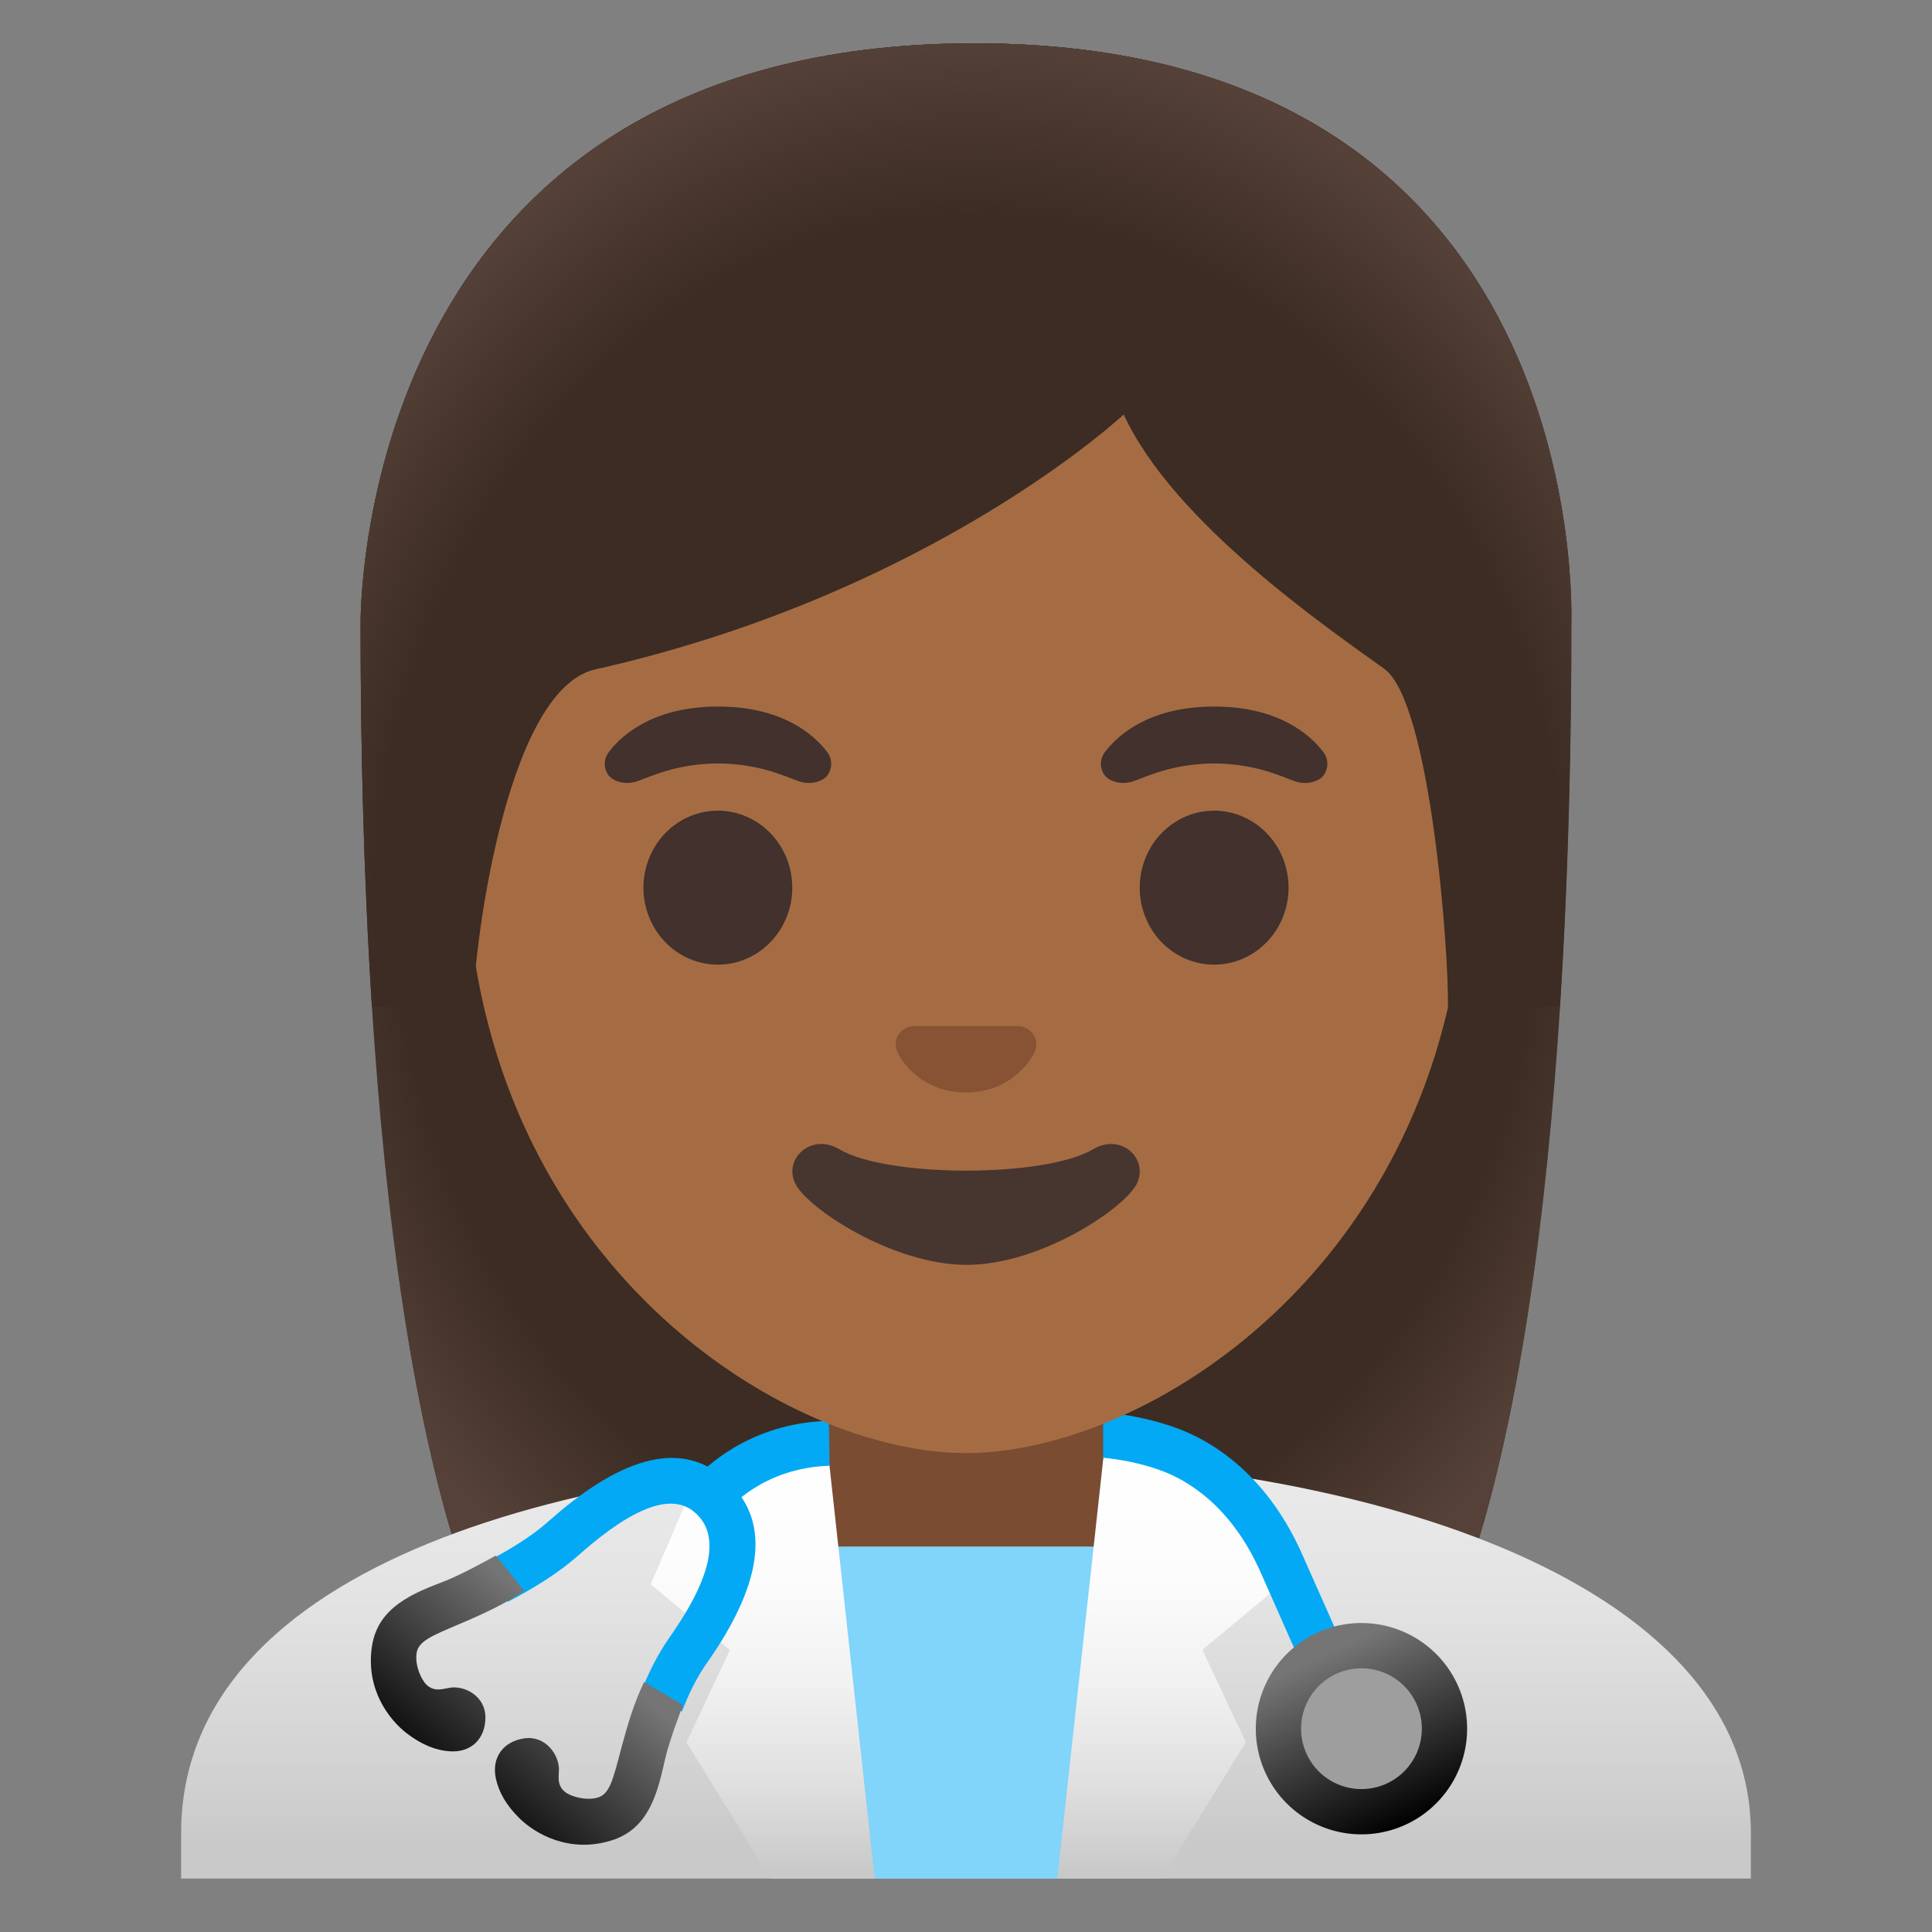 <svg viewBox="0 0 128 128" xmlns="http://www.w3.org/2000/svg">
  <rect x="0" y="0" width="128" height="128" fill="#808080" stroke="none"/>
  <defs>
    <linearGradient id="SVGID_1_" gradientTransform="matrix(1 0 0 -1 0 0)" gradientUnits="userSpaceOnUse" x1="50.531" x2="50.531" y1="-124.053" y2="-96.503">
      <stop offset="0" stop-color="#C9C9C9"/>
      <stop offset="0.208" stop-color="#DFDFDF"/>
      <stop offset="0.45" stop-color="#F1F1F1"/>
      <stop offset="0.706" stop-color="#FCFCFC"/>
      <stop offset="1" stop-color="#FFFFFF"/>
    </linearGradient>
    <linearGradient id="SVGID_2_" gradientTransform="matrix(1 0 0 -1 0 0)" gradientUnits="userSpaceOnUse" x1="77.469" x2="77.469" y1="-124.053" y2="-96.503">
      <stop offset="0" stop-color="#C9C9C9"/>
      <stop offset="0.208" stop-color="#DFDFDF"/>
      <stop offset="0.45" stop-color="#F1F1F1"/>
      <stop offset="0.706" stop-color="#FCFCFC"/>
      <stop offset="1" stop-color="#FFFFFF"/>
    </linearGradient>
    <linearGradient id="SVGID_3_" gradientTransform="matrix(1 0 0 -1 0 0)" gradientUnits="userSpaceOnUse" x1="34.006" x2="24.6" y1="-104.954" y2="-115.786">
      <stop offset="0" stop-color="#757575"/>
      <stop offset="1" stop-color="#000000"/>
    </linearGradient>
    <linearGradient id="SVGID_4_" gradientTransform="matrix(1 0 0 -1 0 0)" gradientUnits="userSpaceOnUse" x1="42.813" x2="33.407" y1="-112.602" y2="-123.434">
      <stop offset="0" stop-color="#757575"/>
      <stop offset="1" stop-color="#000000"/>
    </linearGradient>
    <linearGradient id="SVGID_5_" gradientTransform="matrix(1 0 0 -1 0 0)" gradientUnits="userSpaceOnUse" x1="87.856" x2="93.231" y1="-109.573" y2="-120.948">
      <stop offset="0" stop-color="#757575"/>
      <stop offset="1" stop-color="#000000"/>
    </linearGradient>
    <linearGradient id="coat_1_" gradientTransform="matrix(1 0 0 -1 0 0)" gradientUnits="userSpaceOnUse" x1="64" x2="64" y1="-78.658" y2="-122.007">
      <stop offset="5.160866e-04" stop-color="#F1F1F1"/>
      <stop offset="0.336" stop-color="#EEEEEE"/>
      <stop offset="0.629" stop-color="#E3E3E3"/>
      <stop offset="0.905" stop-color="#D1D1D1"/>
      <stop offset="1" stop-color="#C9C9C9"/>
    </linearGradient>
    <radialGradient id="hairHighlights_2_" cx="64" cy="-49.102" gradientTransform="matrix(1 0 0 -1.19 0 0)" gradientUnits="userSpaceOnUse" r="47.532">
      <stop offset="0.794" stop-color="#554138" stop-opacity="0"/>
      <stop offset="1" stop-color="#554138"/>
    </radialGradient>
    <radialGradient id="hairHighlights_3_" cx="64.333" cy="-51.476" gradientTransform="matrix(1 0 0 -1.214 0 0)" gradientUnits="userSpaceOnUse" r="49.788">
      <stop offset="0.794" stop-color="#554138" stop-opacity="0"/>
      <stop offset="1" stop-color="#554138"/>
    </radialGradient>
  </defs>
  <path id="hair_10_" d="M64.57,2.87 C23.56,2.87 23.89,40.79 23.89,41.39 C23.89,65.95 25.77,100.64 35.6,114.29 C39.5,119.7 47.03,120 47.03,120 L64,119.98 L80.97,120 C80.97,120 88.51,119.7 92.4,114.29 C102.23,100.64 104.11,65.95 104.11,41.39 C104.1,40.79 105.58,2.87 64.57,2.87 Z" fill="#3C2C23"/>
  <path id="hairHighlights_1_" d="M64.57,2.87 C23.56,2.87 23.89,40.79 23.89,41.39 C23.89,65.95 25.77,100.64 35.6,114.29 C39.5,119.7 47.03,120 47.03,120 L64,119.98 L80.97,120 C80.97,120 88.51,119.7 92.4,114.29 C102.23,100.64 104.11,65.95 104.11,41.39 C104.1,40.79 105.58,2.87 64.57,2.87 Z" fill="url(#hairHighlights_2_)"/>
  <path id="coat" d="M64.14,96.46 C64.09,96.46 64.05,96.46 64,96.46 C38.35,96.49 12,103.56 12,121.45 L12,124.46 L13.5,124.46 L15,124.46 L113,124.46 L114.5,124.46 L116,124.46 L116,121.45 C116,104.59 89.9,96.46 64.14,96.46 Z" fill="url(#coat_1_)"/>
  <path d="M54.92,90.54 L54.92,111.5 C54.92,116.76 58.62,121.03 63.18,121.03 L64.83,121.03 C69.39,121.03 73.09,116.77 73.09,111.5 L73.09,90.54 L54.92,90.54 Z" fill="#7A4C32"/>
  <path d="M52.66,102.46 L56.51,124.46 L64.22,124.46 L64.66,124.46 L71.9,124.46 L75.34,102.46 Z" fill="#81D4FA"/>
  <path d="M54.88,96.41 C48.96,96.84 46.4,97.34 46.4,97.34 L43.11,104.96 L48.36,109.32 L45.48,115.43 L51.06,124.47 L52.23,124.47 L53.4,124.47 L55.93,124.47 L56.94,124.47 L57.95,124.47 L54.88,96.41 Z" fill="url(#SVGID_1_)"/>
  <path d="M84.89,104.96 L81.6,97.34 C81.6,97.34 79.04,96.84 73.12,96.41 L70.05,124.46 L71.06,124.46 L72.07,124.46 L74.6,124.46 L75.78,124.46 L76.96,124.46 L82.54,115.42 L79.66,109.31 L84.89,104.96 Z" fill="url(#SVGID_2_)"/>
  <path d="M32.246,103.47 Q34.787,102.143 36.205,100.909 Q36.296,100.83 36.497,100.653 Q43.833,94.213 48.05,97.982 Q52.562,101.939 46.914,110.064 Q46.789,110.243 46.734,110.322 Q45.875,111.575 45.182,113.394 L42.378,112.326 Q43.2,110.172 44.266,108.618 Q44.324,108.533 44.45,108.351 Q48.569,102.427 46.05,100.218 Q43.815,98.221 38.477,102.907 Q38.27,103.088 38.175,103.171 Q36.49,104.638 33.634,106.13 Z" fill="#03A9F4"/>
  <path d="M29.79,111.82 C29.3,111.9 28.77,112.11 28.25,111.61 C27.91,111.28 27.48,110.34 27.6,109.53 C27.72,108.71 28.63,108.37 30.57,107.54 C32.08,106.9 33.47,106.25 34.73,105.4 L32.85,103.06 C32.85,103.06 30.68,104.28 29.5,104.74 C27.41,105.54 25.03,106.45 24.64,109.09 C24.22,111.93 25.78,113.95 26.98,114.86 C27.96,115.61 28.9,115.97 29.81,116.03 C31.22,116.12 32.16,115.2 32.16,113.78 C32.16,112.36 30.77,111.65 29.79,111.82 Z" fill="url(#SVGID_3_)"/>
  <path d="M37.03,117.25 C37.02,117.75 36.89,118.3 37.46,118.74 C37.84,119.03 38.83,119.32 39.61,119.09 C40.4,118.85 40.61,117.91 41.15,115.87 C41.57,114.29 42.01,112.81 42.67,111.44 L45.25,112.96 C45.25,112.96 44.35,115.28 44.07,116.52 C43.58,118.71 43.02,121.19 40.46,121.95 C37.71,122.78 35.48,121.51 34.41,120.46 C33.53,119.59 33.04,118.72 32.85,117.82 C32.56,116.44 33.34,115.37 34.74,115.17 C36.14,114.97 37.05,116.26 37.03,117.25 Z" fill="url(#SVGID_4_)"/>
  <path d="M54.92,94.14 C50.29,94.23 47.18,96.66 45.91,98.12 L48.18,100.08 C48.21,100.05 50.49,97.24 54.96,97.11 L54.92,94.14 Z" fill="#03A9F4"/>
  <path d="M86.26,102.95 C83.83,97.48 80.07,95.4 78.05,94.65 C76.2,93.96 74.4,93.68 73.08,93.57 L73.08,96.58 C74.16,96.68 75.57,96.92 77.01,97.46 C78.59,98.05 81.54,99.7 83.52,104.17 C86.3,110.43 87,112.06 87.01,112.06 L89.76,110.87 C89.76,110.87 89.06,109.24 86.26,102.95 Z" fill="#03A9F4"/>
  <path d="M97.2,114.53 A7 7 0 1 1 83.2,114.53 A7 7 0 1 1 97.2,114.53 Z" fill="url(#SVGID_5_)"/>
  <path d="M94.2,114.53 A4 4 0 1 1 86.2,114.53 A4 4 0 1 1 94.2,114.53 Z" fill="#9E9E9E"/>
  <path d="M64,16.04 L64,16.04 L64,16.04 C46.8,16.04 30.87,28.83 30.87,55.95 C30.87,77.73 44.36,90.62 56.1,94.78 C58.9,95.77 61.6,96.27 64,96.27 C66.38,96.27 69.07,95.78 71.85,94.8 C83.61,90.66 97.13,77.77 97.13,55.96 C97.13,28.83 81.2,16.04 64,16.04 Z" fill="#A56C43"/>
  <path d="M54.8,49.82 C53.87,48.59 51.73,46.81 47.57,46.81 C43.41,46.81 41.26,48.6 40.34,49.82 C39.93,50.36 40.03,50.99 40.32,51.37 C40.58,51.72 41.36,52.05 42.22,51.76 C43.08,51.47 44.76,50.6 47.57,50.58 C50.38,50.6 52.06,51.47 52.92,51.76 C53.78,52.05 54.56,51.73 54.82,51.37 C55.1,50.99 55.21,50.36 54.8,49.82 Z" fill="#42312C"/>
  <path d="M87.67,49.82 C86.74,48.59 84.6,46.81 80.44,46.81 C76.28,46.81 74.13,48.6 73.21,49.82 C72.8,50.36 72.9,50.99 73.19,51.37 C73.45,51.72 74.23,52.05 75.09,51.76 C75.95,51.47 77.63,50.6 80.44,50.58 C83.25,50.6 84.93,51.47 85.79,51.76 C86.65,52.05 87.43,51.73 87.69,51.37 C87.97,50.99 88.08,50.36 87.67,49.82 Z" fill="#42312C"/>
  <path d="M52.49,58.81 A4.93 5.1 0 1 1 42.63,58.81 A4.93 5.1 0 1 1 52.49,58.81 Z" fill="#42312C"/>
  <path d="M85.37,58.81 A4.93 5.1 0 1 1 75.51,58.81 A4.93 5.1 0 1 1 85.37,58.81 Z" fill="#42312C"/>
  <path id="mouth_2_" d="M72.42,76.14 C69.24,78.03 58.79,78.03 55.61,76.14 C53.78,75.05 51.91,76.72 52.67,78.38 C53.42,80.01 59.11,83.8 64.04,83.8 C68.97,83.8 74.59,80.01 75.34,78.38 C76.09,76.72 74.25,75.05 72.42,76.14 Z" fill="#473530"/>
  <path id="nose_2_" d="M67.86,68.06 C67.75,68.02 67.65,67.99 67.54,67.98 L60.46,67.98 C60.35,67.99 60.24,68.02 60.14,68.06 C59.5,68.32 59.15,68.98 59.45,69.69 C59.75,70.4 61.16,72.38 64,72.38 C66.84,72.38 68.25,70.39 68.55,69.69 C68.85,68.98 68.5,68.32 67.86,68.06 Z" fill="#875334"/>
  <path id="hair_5_" d="M64.57,2.87 C23.56,2.87 23.89,40.79 23.89,41.39 C23.89,49.15 24.08,57.92 24.64,66.71 L31.36,66.69 C31.3,63.77 33.35,45.72 39.44,44.35 C61.8,39.32 74.45,27.46 74.45,27.46 C77.74,34.64 88.03,41.65 91.72,44.32 C94.75,46.51 95.99,62.87 95.93,66.7 L103.33,66.7 C103.33,66.65 103.35,66.6 103.35,66.54 C103.91,57.79 104.09,49.08 104.09,41.37 C104.1,40.79 105.58,2.87 64.57,2.87 Z" fill="#3C2C23"/>
  <path id="hairHighlights" d="M64.57,2.87 C23.56,2.87 23.89,40.79 23.89,41.39 C23.89,49.15 24.08,57.92 24.64,66.71 L31.36,66.69 C31.3,63.77 33.35,45.72 39.44,44.35 C61.8,39.32 74.45,27.46 74.45,27.46 C77.74,34.64 88.03,41.65 91.72,44.32 C94.75,46.51 95.99,62.87 95.93,66.7 L103.33,66.7 C103.33,66.65 103.35,66.6 103.35,66.54 C103.91,57.79 104.09,49.08 104.09,41.37 C104.1,40.79 105.58,2.87 64.57,2.87 Z" fill="url(#hairHighlights_3_)"/>
</svg>